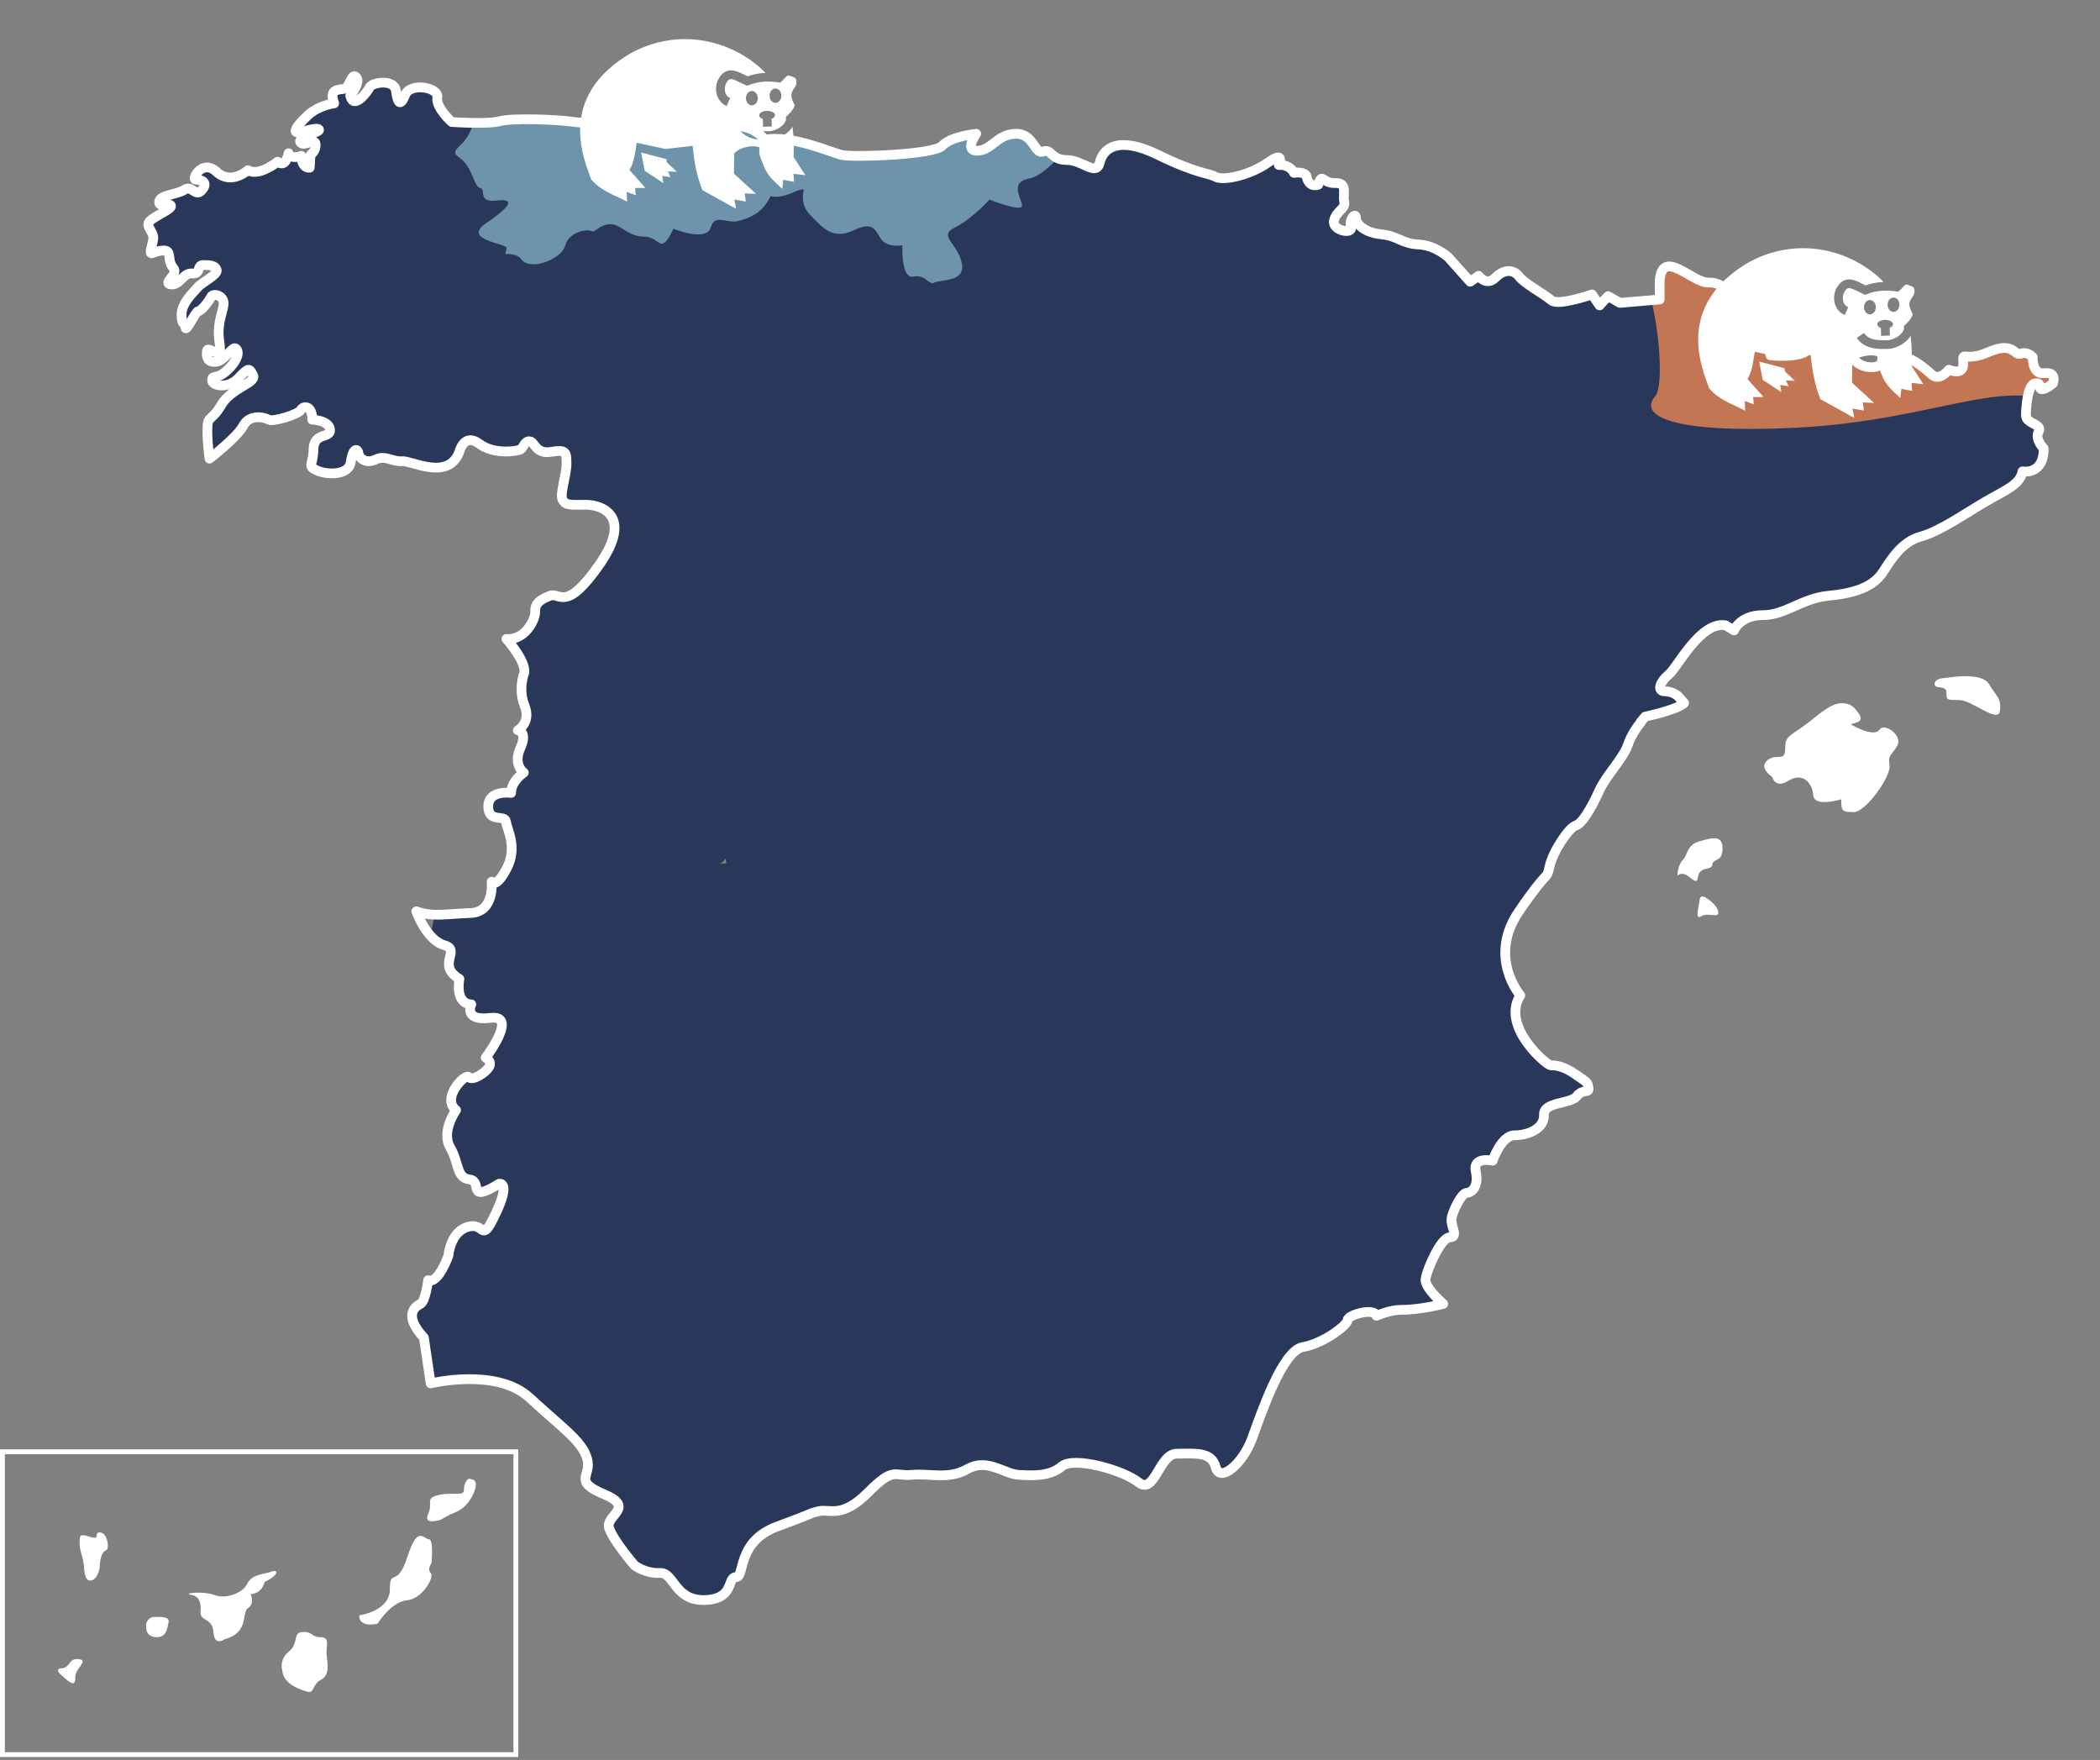 <svg width="432" height="362" viewBox="0 0 432 362" fill="none" xmlns="http://www.w3.org/2000/svg">
<rect x="0" y="0" width="432" height="362" fill="#808080" stroke="none"/>
<g clip-path="url(#clip0_2577_914)">
<mask id="mask0_2577_914" style="mask-type:luminance" maskUnits="userSpaceOnUse" x="30" y="15" width="393" height="315">
<path d="M337.5 148.52L338.44 147.4C338.44 147.4 345.05 146.01 346.45 144.62L345.23 143.23C345.23 143.23 344.19 142.19 342.45 142.19C340.71 142.19 341.58 140.1 343.32 138.71C345.06 137.32 349.76 127.75 354.98 128.62L356.72 129.66C356.72 129.66 357.94 126.53 362.64 126.53C367.34 126.53 370.65 123.05 376.21 122.53C381.77 122.01 385.43 120.62 387.35 117.66C389.26 114.7 391.35 111.4 395.18 110.35C399.01 109.31 404.23 105.65 408.41 103.21C412.59 100.77 415.55 99.73 416.07 96.95C416.07 96.95 420.42 97.82 420.42 92.25C420.42 92.25 418.51 90.34 419.38 88.77C420.25 87.2 416.77 87.2 416.77 85.46C416.77 83.72 417.12 79.02 418.68 78.85C420.25 78.68 419.2 80.07 420.07 80.07C420.94 80.07 422.33 78.85 422.33 78.85C422.33 78.85 423.2 76.41 420.59 76.76C417.98 77.11 418.15 73.45 418.15 73.45C418.15 73.45 417.11 72.23 415.71 72.75C414.31 73.27 414.32 70.14 409.1 72.4C403.88 74.66 403.71 71.88 403.88 74.66C404.05 77.44 400.92 76.05 400.92 76.05C400.92 76.05 399.01 78.49 397.44 77.09C395.87 75.69 392.74 72.91 389.96 73.26C387.18 73.61 387.35 75.35 385.44 75.52C383.53 75.69 381.44 74.82 380.39 72.39C379.35 69.95 373.78 69.95 372.04 71.87C370.3 73.78 364.21 73.09 364.21 73.09C364.21 73.09 363.34 69.78 364.91 69.26C366.48 68.74 364.74 61.78 362.13 61.43C359.52 61.08 356.56 61.43 356.56 61.43C356.56 61.43 354.82 57.95 351.51 58.12C348.2 58.29 341.94 50.81 341.42 57.77V61.6L333.24 62.3L330.8 60.91L329.06 62.82L327.49 60.56C327.49 60.56 320.53 63 319.14 61.78C317.75 60.56 313.57 58.3 312.53 56.91C311.49 55.52 309.57 55.17 307.66 57.08C305.75 58.99 304.18 56.73 304.18 56.73L302.44 57.95L297.92 52.9C297.92 52.9 295.31 50.46 291.83 50.29C288.35 50.12 287.65 48.55 284.17 48.2C280.69 47.85 278.95 46.11 278.95 44.84C278.95 43.57 277.44 45.07 277.91 46.7C278.37 48.32 273.85 47.4 274.43 45.31C275.01 43.22 276.87 42.99 276.52 41.48C276.17 39.97 277.33 37.54 274.66 37.65C271.99 37.77 271.99 35.33 271.18 38C271.18 38 269.21 38.81 268.74 36.14C268.74 36.14 268.28 35.21 266.19 35.56C266.19 35.56 265.49 33.82 263.06 33.94C263.06 33.94 264.51 30.81 260.86 33.42C257.21 36.03 251.64 37.25 250.07 36.38C248.5 35.51 246.42 35.86 238.24 31.86C230.06 27.86 226.93 30.47 226.23 33.43C225.53 36.39 222.75 32.91 219.44 32.91C216.13 32.91 216.31 30.47 214.57 31.17C212.83 31.87 212.66 27.34 208.83 27.52C205 27.69 204.13 30.83 201.17 31C198.21 31.17 200.82 27.52 200.82 27.52C200.82 27.52 195.6 28.04 193.86 29.96C192.12 31.87 175.41 32.4 173.15 31.87C170.89 31.35 162.88 27.69 157.31 28.74C157.31 28.74 155.22 25.61 150.7 25.96C146.18 26.31 141.3 25.79 141.3 25.79C141.3 25.79 139.04 21.96 137.12 21.61C135.21 21.26 134.16 25.09 131.55 24.92C128.94 24.75 125.98 25.79 125.11 24.22C125.11 24.22 121.63 25.61 118.15 25.09C114.67 24.57 105.45 24.22 102.84 24.92C100.23 25.62 92.92 25.09 92.92 25.09C92.92 25.09 89.61 22.13 89.96 20.04C90.31 17.95 84.39 16.91 83.35 19.52C82.31 22.13 81.78 21.09 81.44 18.65C81.09 16.21 76.57 16.91 76.05 17.95C75.53 18.99 72.74 22.65 72.05 19.69C72.05 19.69 74.31 16.91 73.27 15.86C72.23 14.81 72.05 18.12 70.66 18.3C69.27 18.48 67.7 18.47 68.75 21.26C68.75 21.26 65.62 21.61 63.36 23.7C61.1 25.79 59.88 27.53 61.62 27.18C63.36 26.83 65.27 26.14 65.62 26.66C65.97 27.18 61.1 28.23 61.79 29.27C62.49 30.31 64.75 28.23 64.92 29.62C65.09 31.01 63.88 31.88 63.88 31.88L63.71 34.49C63.71 34.49 62.14 34.84 61.97 32.05C61.97 32.05 59.88 32.92 59.36 31.53C59.36 31.53 58.84 34.66 57.1 33.27C57.1 33.27 53.27 36.4 51.01 35.01C51.01 35.01 47.53 38.14 44.57 35.36C41.61 32.58 39.35 36.93 40.22 36.93C41.09 36.93 43 37.28 41.61 39.02C40.22 40.76 39.52 37.98 37.96 39.02C36.39 40.06 32.91 40.06 32.74 41.46C32.57 42.85 35 41.63 35.18 42.33C35.35 43.03 31.87 44.42 30.83 45.46C29.79 46.5 31.7 47.72 31.53 49.11C31.36 50.5 30.49 52.42 31.36 52.07C32.23 51.72 34.32 51.03 34.67 52.07C35.02 53.11 34.67 53.98 35.71 55.2C36.75 56.42 33.27 58.33 35.19 58.51C37.1 58.68 37.63 56.07 39.54 56.25C41.45 56.42 40.41 54.51 41.8 54.51C43.19 54.51 44.32 54.6 44.58 55.55C44.84 56.51 41.53 58.07 40.66 59.12C39.79 60.16 37.27 62.34 37.35 64.86C37.44 67.38 38.05 65.99 38.13 67.3C38.22 68.61 40.22 63.99 40.83 63.99C41.44 63.99 43.09 61.81 43.44 61.03C43.79 60.25 46.4 60.68 45.96 62.94C45.53 65.2 44.57 66.86 45.18 70.68C45.79 74.51 42.74 70.94 42.57 72.16C42.4 73.38 42.66 74.6 44.4 74.42C46.14 74.25 47.71 71.37 48.4 71.64C49.09 71.91 49.44 73.47 47.01 75.9C44.58 78.33 43.7 76.94 43.62 78.16C43.53 79.38 46.84 80.07 49.01 77.81C51.19 75.55 51.27 75.63 52.06 77.2C52.84 78.77 47.62 79.72 45.53 83.29C43.44 86.86 42.66 85.29 42.66 88.42C42.66 91.55 43.1 94.34 43.1 94.34C43.1 94.34 48.76 89.99 50.06 87.55C51.37 85.11 54.41 85.81 55.28 86.33C56.15 86.85 61.46 85.2 61.89 84.33C62.32 83.46 64.24 83.2 64.24 86.33C64.24 86.33 67.63 86.42 67.89 88.33C68.15 90.24 64.58 88.85 64.5 92.33C64.41 95.81 63.11 95.81 65.2 96.77C67.29 97.73 71.81 97.81 72.16 95.03C72.51 92.25 73.55 92.07 73.73 93.2C73.9 94.33 75.3 95.46 77.3 94.51C79.3 93.55 80.69 95.03 82.69 94.86C84.69 94.69 92.26 99.04 94.52 92.86C94.52 92.86 95.48 88.94 98.61 91.29C101.74 93.64 106.62 92.77 107.14 92.42C107.66 92.07 107.92 90.68 108.97 90.77C110.01 90.86 110.19 93.47 113.32 92.95C116.45 92.43 116.54 92.95 116.54 95.39C116.54 97.83 115.06 101.74 115.76 102.87C116.46 104 117.33 103.83 120.55 103.83C123.77 103.83 130.3 106.09 123.33 116.1C116.37 126.11 115.15 121.76 113.15 122.54C111.15 123.32 110.02 124.11 110.1 125.76C110.19 127.41 108.01 131.76 104.18 131.42C104.18 131.42 108.36 136.12 107.83 138.47C107.83 138.47 106.52 141.69 107.92 145.17C109.31 148.65 106.53 150.22 106.53 150.22C106.53 150.22 108.62 150.39 107.05 153.87C105.48 157.35 107.75 158.92 107.75 158.92C107.75 158.92 105.14 160.66 105.14 163.1C105.14 163.1 100.44 162.4 100.44 165.88C100.44 169.36 103.92 167.45 104.09 169.01C104.26 170.57 106.53 174.23 104.26 178.58C102 182.93 101.13 181.36 101.13 181.36C101.13 181.36 101.83 187.62 96.78 187.8C91.73 187.97 89.12 188.67 85.64 187.45C85.64 187.45 87.73 193.37 91.38 194.41C95.03 195.45 89.64 198.41 94.51 201.37C94.51 201.37 93.47 206.42 96.95 206.59C96.95 206.59 95.21 210.07 100.95 209.37C106.69 208.67 99.91 217.55 99.91 217.55C99.91 217.55 101.3 218.25 100.61 219.46C99.91 220.68 97.13 222.42 96.43 221.55C95.73 220.68 90.69 225.9 93.82 228.34C93.82 228.34 90.69 232.69 92.6 236C94.51 239.31 93.82 242.26 96.6 242.61C99.38 242.96 95.9 247.66 102.69 243.48C102.69 243.48 105.13 242.96 101.99 249.57C98.86 256.18 99.9 251.31 96.25 252.35C92.6 253.39 92.25 258.27 92.25 258.27C92.25 258.27 90.16 264.19 88.07 263.32C88.07 263.32 87.55 267.67 86.5 268.19C85.46 268.71 82.85 270.45 87.2 275.15L88.59 284.55C88.59 284.55 102.16 281.24 108.95 287.51C115.74 293.78 119.74 296.39 120.78 300.04C121.82 303.69 117.65 304.56 124.26 307.35C130.87 310.13 124.43 311.7 125.3 314.31C126.17 316.92 130.52 321.97 130.52 321.97C130.52 321.97 132.78 323.71 135.74 323.54C138.7 323.37 138.7 329.28 144.96 329.11C151.22 328.94 149.48 324.41 151.4 324.41C153.32 324.41 151.4 317.1 159.93 313.97C168.46 310.84 166.19 311.36 168.46 310.84C170.72 310.32 173.16 312.41 178.55 307.01C183.94 301.61 183.77 303.7 187.6 303.36C191.43 303.01 195.08 304.4 199.09 302.14C203.09 299.88 206.57 303.18 209.53 303.36C212.49 303.53 215.97 303.71 218.41 301.62C220.85 299.53 230.94 302.32 234.25 304.93C237.56 307.54 238.43 299.01 242.08 299.01C245.73 299.01 249.22 298.49 250.09 301.79C250.96 305.1 255.66 301.09 257.57 295.87C259.48 290.65 263.83 277.77 268.01 277.08C272.19 276.38 277.23 272.56 277.23 271.51C277.23 270.46 282.8 268.9 283.15 270.64C283.15 270.64 285.93 269.42 288.2 269.42C290.47 269.42 293.42 269.07 296.9 268.2C296.9 268.2 293.07 264.89 293.25 263.15C293.42 261.41 296.38 254.51 298.24 254.51C300.1 254.51 298.47 252.31 298.59 250.8C298.71 249.29 300.68 245.35 301.72 245.35C302.76 245.35 304.27 244.07 303.58 240.94C302.88 237.81 307.06 238.74 307.06 238.74C307.06 238.74 308.8 233.52 311.58 233.52C314.36 233.52 317.73 232.13 317.61 229.34C317.49 226.56 323.06 227.14 324.34 225.51C325.62 223.88 327.01 224.93 326.78 223.77C326.55 222.61 326.78 222.84 324.11 220.99C321.44 219.13 319.82 219.13 319.01 219.13C318.2 219.13 308.68 211.12 312.75 204.74C312.75 204.74 306.02 196.97 312.4 187.57C318.78 178.17 318.08 181.31 318.78 178.17C319.48 175.04 322.84 170.16 324.12 169.82C325.4 169.47 327.25 166.46 328.99 162.63C330.41 159.51 333.9 156.01 334.84 153.31C335.44 151.57 336.39 149.97 337.57 148.55L337.5 148.52Z" fill="white"/>
</mask>
<g mask="url(#mask0_2577_914)">
<path d="M82.96 106.67C82.96 106.67 76.35 51.33 95.14 48.55C113.93 45.77 132.73 37.41 143.52 34.28C154.31 31.15 190.16 48.9 190.16 48.9L214.52 31.15L239.23 48.55L242.36 58.99L234.35 83.01L261.32 84.58L271.59 106.33L253.84 141.14L227.39 129.31L188.41 158.55L152.91 176.65L132.03 169.69L96.18 166.91L97.92 134.19L82.95 106.69L82.96 106.67Z" fill="#29385A"/>
<path d="M229.84 62.3C229.84 62.3 228.97 64.39 221.83 63.87C221.83 63.87 222.53 67.18 220.26 68.22C220.26 68.22 220.09 71.35 222.87 72.4C225.65 73.44 221.65 76.58 220.43 76.58C219.21 76.58 220.08 82.67 221.47 83.72C222.86 84.76 220.6 89.64 226.52 87.37C226.52 87.37 227.22 92.76 229.65 88.07C232.08 83.38 232.78 85.81 232.78 86.68C232.78 87.55 229.47 92.77 236.78 90.51C236.78 90.51 238.17 84.42 242 84.42C245.83 84.42 247.22 86.68 249.83 86.33C252.44 85.98 249.66 92.07 252.44 92.07C255.22 92.07 256.79 94.51 260.1 90.5C263.41 86.49 268.8 87.02 268.8 87.02L268.63 74.49L229.82 62.31L229.84 62.3Z" fill="#29385A"/>
<path d="M238.54 62.82C238.54 62.82 240.63 72.91 247.94 72.74C255.25 72.57 251.25 76.39 252.99 76.22C254.73 76.05 256.47 75.18 258.04 77.09C259.61 79 260.3 82.48 265.17 82.31C265.17 82.31 268.48 82.83 265.87 85.09C263.26 87.35 262.22 83.35 261.35 84.57C260.48 85.79 257.7 86.31 257.87 89.09C258.04 91.87 261.87 94.14 261.87 94.14L274.05 98.32L282.58 91.53L287.28 68.91L299.11 54.47L284.32 37.76L266.05 31.84L252.13 40.37L238.56 62.82H238.54Z" fill="#29385A"/>
<path d="M219.75 27.49L206.87 36.54C206.87 36.54 207.74 44.72 211.92 42.28C216.1 39.84 218.01 41.06 218.01 41.06C218.01 41.06 218.18 44.02 219.75 45.06C221.32 46.1 219.4 47.84 223.06 49.58C226.71 51.32 223.23 53.06 218.88 50.97C214.53 48.88 215.92 56.02 218.36 55.32C220.8 54.62 218.71 58.63 221.84 58.8C224.97 58.97 226.19 62.98 227.41 62.98C228.63 62.98 228.11 69.42 230.54 66.63C232.98 63.85 232.11 69.76 234.19 69.76C236.27 69.76 242.72 72.54 242.72 68.72C242.72 64.9 246.03 65.94 246.37 61.58C246.72 57.23 248.11 54.97 248.28 51.83C248.45 48.7 254.02 53.74 254.2 48.87C254.38 44 259.07 45.39 258.38 41.73C257.68 38.08 268.82 36.68 263.77 32.68C258.72 28.68 223.4 20.32 223.4 20.32L219.75 27.46V27.49Z" fill="#29385A"/>
<path d="M166.15 37.06C166.15 37.06 163.71 41.06 166.5 44.02C169.28 46.98 171.37 49.41 175.72 47.33C180.07 45.24 180.07 47.85 181.46 49.42C182.85 50.99 185.64 50.46 185.64 50.46C185.64 50.46 185.29 57.42 187.9 56.9C190.51 56.38 191.03 58.81 192.25 58.12C193.47 57.43 198.86 58.12 197.82 53.94C196.78 49.76 192.95 48.55 196.43 46.8C199.91 45.06 203.57 41.06 203.57 41.06C203.57 41.06 208.79 43.15 210.01 42.63C211.23 42.11 206.88 37.58 211.75 36.71C216.62 35.84 224.63 23.66 224.63 23.66L202.7 13.04L175.9 22.96L172.77 34.45L166.16 37.06H166.15Z" fill="#6D94AA"/>
<path d="M98.16 53.54C98.16 53.54 105.35 50.76 107.21 53.31C109.07 55.86 115.56 53.31 116.26 50.53C116.96 47.75 120.67 47.05 121.6 47.51C122.53 47.97 122.99 46.35 125.31 46.12C127.63 45.89 129.02 48.67 132.5 48.67C135.98 48.67 135.75 52.85 138.53 47.05C138.53 47.05 145.26 49.83 146.19 46.82C147.12 43.8 149.44 46.12 151.99 45.43C154.54 44.73 157.09 43.57 158.49 40.33C158.49 40.33 160.11 41.03 163.59 39.4C167.07 37.78 166.37 41.26 168.69 40.33C171.01 39.4 169.62 35.69 174.03 35.69C178.44 35.69 176.81 27.57 176.81 27.57L121.59 18.75L89.92 20.03L98.16 53.56V53.54Z" fill="#6D94AA"/>
<path d="M97.7 96.23C97.7 96.23 96.31 89.73 99.32 84.86C102.34 79.99 103.03 81.38 105.12 81.61C107.21 81.84 109.99 75.58 106.98 75.58C103.97 75.58 104.2 72.8 104.43 70.71C104.66 68.62 100.72 70.48 98.86 70.48C97 70.48 97.93 65.61 97.93 64.68C97.93 63.75 97.47 60.74 99.79 59.81C102.11 58.88 104.2 51.92 104.2 50.99C104.2 50.06 94.92 49.37 100.02 45.89C105.12 42.41 106.05 40.79 102.11 41.25C98.17 41.71 100.02 38.93 98.86 38.7C97.7 38.47 97.7 36.61 96.08 34.06C94.46 31.51 92.14 32.2 94.92 29.65C97.7 27.1 98.17 21.53 98.17 21.53C98.17 21.53 81.46 3.66 69.4 10.62C57.33 17.58 43.88 -2.37 31.81 27.33C19.74 57.03 16.03 87.19 26.71 96.94C37.38 106.69 32.74 112.72 62.91 106.69C93.07 100.66 97.72 96.25 97.72 96.25L97.7 96.23Z" fill="#29385A"/>
<path d="M147.82 168.63C147.82 168.63 153.85 167.7 155.71 169.33C157.57 170.95 158.03 166.08 161.05 166.08C164.07 166.08 166.39 167.47 167.55 163.06C168.71 158.65 169.87 163.99 171.49 164.45C173.11 164.91 175.43 166.54 177.99 162.59C179.18 160.75 181.82 162.01 200.15 141.94C210.95 130.11 207.92 126.16 207.92 126.16C207.92 126.16 208.62 122.68 215.35 121.06C222.08 119.44 224.4 121.99 226.95 119.44C229.5 116.89 229.5 122.22 234.84 121.53C240.18 120.83 234.14 126.17 240.41 127.8C246.67 129.42 248.3 132.67 251.08 128.96C253.86 125.25 258.27 121.3 260.83 122.93C263.38 124.55 282.41 160.75 282.41 160.75L287.28 186.04L298.42 214.35L285.89 239.41L256.42 261.22L232.98 259.13L173.12 243.58L153.63 220.84V201.35L147.83 168.63H147.82Z" fill="#29385A"/>
<path d="M242.49 257.96C242.49 257.96 245.74 249.37 248.06 247.52C250.38 245.66 251.08 241.72 252.7 241.49C254.32 241.26 256.41 242.42 257.8 241.26C259.19 240.1 262.21 237.78 264.06 239.4C265.92 241.02 271.49 241.49 271.72 237.54C271.95 233.59 271.26 229.42 273.34 227.79C275.43 226.17 279.14 224.77 281 223.85C282.86 222.92 289.12 229.88 289.12 231.74C289.12 233.6 294.92 257.03 294.92 257.03L304.9 269.1L296.55 276.99L270.56 283.25L254.32 276.99L242.49 257.96Z" fill="#29385A"/>
<path d="M95.15 159.34C95.15 159.34 109.54 167.23 113.02 161.2C116.5 155.17 121.37 151.69 124.85 153.54C128.33 155.4 128.79 161.2 131.81 159.81C134.83 158.42 138.07 159.35 139.93 161.67C141.79 163.99 145.03 165.85 148.05 162.6L150.6 162.37C150.6 162.37 148.51 167.47 151.76 168.4C151.76 168.4 150.6 176.75 148.05 177.68C148.05 177.68 151.99 176.98 152.23 179.54C152.46 182.09 154.32 183.95 156.64 181.63C158.96 179.31 158.5 187.89 156.18 189.52C156.18 189.52 163.14 199.27 165.23 198.34C167.32 197.41 170.57 195.32 170.57 195.32C170.57 195.32 172.66 199.26 169.64 202.51L172.19 206.92L167.32 205.76C167.32 205.76 165.46 208.08 165.7 210.63C165.93 213.18 161.52 211.09 161.52 211.09C161.52 211.09 162.22 215.27 164.77 215.5C167.32 215.73 165.93 219.21 162.91 219.21L159.89 226.4L142.72 259.81L77.75 246.82L95.15 159.34Z" fill="#29385A"/>
<path d="M101.93 249.55C101.93 249.55 109.76 250.07 111.85 250.07C113.94 250.07 112.55 253.2 117.77 250.77C122.99 248.33 119.51 256.34 126.12 254.95C132.73 253.56 133.08 252.86 133.78 248.69C134.48 244.51 139.7 246.6 139.7 246.6C139.7 246.6 142.14 250.43 143.88 246.95C145.62 243.47 140.75 238.94 144.92 235.46C149.1 231.98 155.01 228.5 155.01 225.71C155.01 222.92 161.27 224.32 163.71 227.1C166.15 229.88 168.93 231.62 172.76 233.36C176.59 235.1 178.33 240.32 183.9 239.45L185.29 237.19C185.29 237.19 194.69 240.32 197.65 238.06C200.61 235.8 204.61 239.45 206.7 237.02C208.79 234.58 210.01 239.63 211.57 237.54C213.14 235.45 213.48 234.93 216.27 235.28C219.05 235.63 222.19 233.54 222.19 233.54L224.8 237.19C224.8 237.19 222.89 234.23 225.32 234.06C227.76 233.89 230.89 232.67 230.89 231.28C230.89 231.28 232.11 234.59 236.63 233.54C236.63 233.54 236.28 237.54 238.72 237.54C241.16 237.54 238.72 241.37 240.63 241.89C242.54 242.41 242.02 245.2 240.8 245.89C239.58 246.59 238.02 249.89 238.02 249.89C238.02 249.89 239.76 251.8 241.33 251.46C242.9 251.11 244.81 251.46 246.72 253.72C248.63 255.98 250.9 258.24 253.86 257.72C256.82 257.2 256.82 258.42 254.73 263.11C252.64 267.8 259.6 275.64 263.08 275.29C266.56 274.94 269.17 283.99 269.17 283.99L247.59 316.88L201.18 316.42L155.24 336.84L108.83 315.49L77.74 270.94L86.09 251.45L101.93 249.54V249.55Z" fill="#29385A"/>
<path d="M174.62 162.94C174.62 162.94 175.78 162.13 175.66 160.27C175.54 158.41 176.47 160.73 177.75 160.62C179.03 160.5 178.91 156.79 178.91 156.79C178.91 156.79 182.39 157.37 182.39 156.09C182.39 154.81 182.16 150.64 183.32 149.48C184.48 148.32 189.7 143.45 189.82 141.36C189.82 141.36 193.42 141.71 193.42 140.2C193.42 138.69 194.23 132.54 197.36 132.31C200.49 132.08 204.32 125.23 206.29 125.23C208.26 125.23 212.09 129.52 211.74 131.84C211.39 134.16 210.12 135.09 210.12 136.6C210.12 138.11 207.22 140.2 208.03 140.78C208.84 141.36 210.93 143.22 209.77 145.3C209.77 145.3 213.13 145.07 213.25 147.16C213.37 149.25 214.18 151.45 217.08 151.8C217.08 151.8 217.31 155.63 219.52 155.51C221.72 155.39 218.01 159.92 218.01 161.54C218.01 163.16 219.29 161.77 220.45 161.31C221.61 160.85 223.47 168.74 221.73 169.32C219.99 169.9 217.67 170.71 216.74 170.13C215.81 169.55 211.98 169.9 211.87 170.71C211.75 171.52 209.78 170.25 208.39 171.41C207 172.57 204.79 173.61 204.21 174.19C203.63 174.77 200.61 175.35 200.61 174.54C200.61 173.73 203.86 172.45 204.55 170.83C205.25 169.21 202.11 168.28 200.61 167.81C199.1 167.35 198.64 166.07 196.78 166.07C194.92 166.07 192.49 164.79 192.02 164.79C191.55 164.79 187.96 160.85 185.76 162.24C183.56 163.63 181.93 164.33 181.12 160.85C181.12 160.85 178.22 166.07 174.62 162.94Z" fill="#29385A"/>
<path d="M282.63 175.82L280.77 169.32C280.77 169.32 269.17 163.98 266.38 161.89C263.59 159.8 261.74 154 264.06 153.07C266.38 152.14 264.76 148.89 264.76 148.89H268.7C268.7 148.89 271.02 142.62 268.7 138.68C266.38 134.74 265.22 129.17 257.1 125.22C257.1 125.22 251.3 127.54 250.14 123.36C248.98 119.18 251.42 118.49 251.42 116.05C251.42 113.61 252.46 113.79 253.68 113.79C254.9 113.79 253.85 117.79 257.33 114.66C257.33 114.66 256.29 114.14 256.11 110.14C255.93 106.14 257.15 108.57 258.55 107.01C259.95 105.45 262.73 103.88 262.73 102.31C262.73 100.74 259.95 99.53 259.95 99.53C259.95 99.53 260.82 99.18 260.3 96.4C259.78 93.62 259.08 91.01 260.13 90.48C261.17 89.96 263.26 92.92 265 92.22C266.74 91.52 269.35 93.96 269.35 93.96L274.05 93.79C274.05 93.79 278.23 89.61 277.18 88.4C276.13 87.19 273.87 86.31 273.7 84.57C273.53 82.83 273.35 77.61 274.57 77.43C275.79 77.26 274.22 73.6 275.96 72.04C277.7 70.47 276.66 66.47 278.05 66.47C279.44 66.47 282.23 66.64 282.92 62.99C283.62 59.34 288.31 61.08 289.01 59.86C289.71 58.64 292.14 55.86 291.97 53.07C291.8 50.28 298.41 49.42 298.41 49.42L346.44 62.82L350.62 83.35L329.04 134.17L326.26 159.93C326.26 159.93 296.56 202.74 282.64 175.82H282.63Z" fill="#29385A"/>
<path d="M341.39 61.6C341.39 61.6 339.48 65.6 341.22 69.43C342.96 73.26 342.26 77.09 340.18 81.61C338.09 86.13 332.87 91.01 334.26 93.79C335.65 96.57 327.3 100.4 327.3 104.58C327.3 108.76 332.17 104.58 331.13 109.1C330.09 113.62 328 114.32 328 118.15C328 121.98 322.78 125.81 325.91 131.72C329.04 137.64 323.47 142.86 325.91 144.25C328.35 145.64 334.77 153.26 334.77 153.26L390.3 131.02L431.72 103.87L429.98 62.45L349.93 48.53L341.4 61.58L341.39 61.6Z" fill="#29385A"/>
<path d="M369 88C343.8 89.2 337 85.5 340.5 81.5C342.179 79.581 341.5 68.5 339.5 61C339.084 52.388 340.5 46.5 340.5 46.5H384.5L437.5 63.5L434.5 83L427.5 85.5C414.5 75.5 400.5 86.5 369 88Z" fill="#C27653"/>
<path d="M292.84 258.77C292.84 258.77 285.88 254.94 287.27 246.94C288.66 238.93 283.44 241.72 283.79 237.89C284.14 234.06 283.09 226.75 286.23 226.75C289.37 226.75 289.01 217.35 286.93 216.66C284.85 215.97 276.49 214.22 278.23 207.96C279.97 201.7 283.8 199.61 272.66 197.52C261.52 195.43 271.96 187.77 277.18 184.29C282.4 180.81 276.83 174.54 284.84 173.15C292.85 171.76 286.58 178.02 290.41 178.02C294.24 178.02 288.67 172.1 292.85 171.76C297.03 171.41 300.16 169.67 300.51 164.8C300.51 164.8 305.5 164.34 305.73 162.13C305.96 159.92 305.61 159.23 306.89 159.23C308.17 159.23 308.51 156.33 306.66 154.82C304.8 153.31 307.7 152.96 308.63 153.2V148.79C308.63 148.79 305.5 148.21 306.08 145.77C306.66 143.33 307.47 146.35 308.63 145.89C309.79 145.43 309.44 140.55 310.95 140.55C312.46 140.55 313.39 142.87 316.63 142.64C319.88 142.41 319.65 143.45 321.62 142.76C323.59 142.06 326.38 141.95 327.3 142.53C328.23 143.11 339.02 155.87 339.02 155.87L333.92 213.53L341.58 233.72L292.85 258.78L292.84 258.77Z" fill="#29385A"/>
</g>
<path d="M337.5 148.52L338.44 147.4C338.44 147.4 345.05 146.01 346.45 144.62L345.23 143.23C345.23 143.23 344.19 142.19 342.45 142.19C340.71 142.19 341.58 140.1 343.32 138.71C345.06 137.32 349.76 127.75 354.98 128.62L356.72 129.66C356.72 129.66 357.94 126.53 362.64 126.53C367.34 126.53 370.65 123.05 376.21 122.53C381.77 122.01 385.43 120.62 387.35 117.66C389.26 114.7 391.35 111.4 395.18 110.35C399.01 109.31 404.23 105.65 408.41 103.21C412.59 100.77 415.55 99.73 416.07 96.95C416.07 96.95 420.42 97.82 420.42 92.25C420.42 92.25 418.51 90.34 419.38 88.77C420.25 87.2 416.77 87.2 416.77 85.46C416.77 83.72 417.12 79.02 418.68 78.85C420.25 78.68 419.2 80.07 420.07 80.07C420.94 80.07 422.33 78.85 422.33 78.85C422.33 78.85 423.2 76.41 420.59 76.76C417.98 77.11 418.15 73.45 418.15 73.45C418.15 73.45 417.11 72.23 415.71 72.75C414.31 73.27 414.32 70.14 409.1 72.4C403.88 74.66 403.71 71.88 403.88 74.66C404.05 77.44 400.92 76.05 400.92 76.05C400.92 76.05 399.01 78.49 397.44 77.09C395.87 75.69 392.74 72.91 389.96 73.26C387.18 73.61 387.35 75.35 385.44 75.52C383.53 75.69 381.44 74.82 380.39 72.39C379.35 69.95 373.78 69.95 372.04 71.87C370.3 73.78 364.21 73.09 364.21 73.09C364.21 73.09 363.34 69.78 364.91 69.26C366.48 68.74 364.74 61.78 362.13 61.43C359.52 61.08 356.56 61.43 356.56 61.43C356.56 61.43 354.82 57.95 351.51 58.12C348.2 58.29 341.94 50.81 341.42 57.77V61.6L333.24 62.3L330.8 60.91L329.06 62.82L327.49 60.56C327.49 60.56 320.53 63 319.14 61.78C317.75 60.56 313.57 58.3 312.53 56.91C311.49 55.52 309.57 55.17 307.66 57.08C305.75 58.99 304.18 56.73 304.18 56.73L302.44 57.95L297.92 52.9C297.92 52.9 295.31 50.46 291.83 50.29C288.35 50.12 287.65 48.55 284.17 48.2C280.69 47.85 278.95 46.11 278.95 44.84C278.95 43.57 277.44 45.07 277.91 46.7C278.37 48.32 273.85 47.4 274.43 45.31C275.01 43.22 276.87 42.99 276.52 41.48C276.17 39.97 277.33 37.54 274.66 37.65C271.99 37.77 271.99 35.33 271.18 38C271.18 38 269.21 38.81 268.74 36.14C268.74 36.14 268.28 35.21 266.19 35.56C266.19 35.56 265.49 33.82 263.06 33.94C263.06 33.94 264.51 30.81 260.86 33.42C257.21 36.03 251.64 37.25 250.07 36.38C248.5 35.51 246.42 35.86 238.24 31.86C230.06 27.86 226.93 30.47 226.23 33.43C225.53 36.39 222.75 32.91 219.44 32.91C216.13 32.91 216.31 30.47 214.57 31.17C212.83 31.87 212.66 27.34 208.83 27.52C205 27.69 204.13 30.83 201.17 31C198.21 31.17 200.82 27.52 200.82 27.52C200.82 27.52 195.6 28.04 193.86 29.96C192.12 31.87 175.41 32.4 173.15 31.87C170.89 31.35 162.88 27.69 157.31 28.74C157.31 28.74 155.22 25.61 150.7 25.96C146.18 26.31 141.3 25.79 141.3 25.79C141.3 25.79 139.04 21.96 137.12 21.61C135.21 21.26 134.16 25.09 131.55 24.92C128.94 24.75 125.98 25.79 125.11 24.22C125.11 24.22 121.63 25.61 118.15 25.09C114.67 24.57 105.45 24.22 102.84 24.92C100.23 25.62 92.92 25.09 92.92 25.09C92.92 25.09 89.61 22.13 89.96 20.04C90.31 17.95 84.39 16.91 83.35 19.52C82.31 22.13 81.78 21.09 81.44 18.65C81.09 16.21 76.57 16.91 76.05 17.95C75.53 18.99 72.74 22.65 72.05 19.69C72.05 19.69 74.31 16.91 73.27 15.86C72.23 14.81 72.05 18.12 70.66 18.3C69.27 18.48 67.7 18.47 68.75 21.26C68.75 21.26 65.62 21.61 63.36 23.7C61.1 25.79 59.88 27.53 61.62 27.18C63.36 26.83 65.27 26.14 65.62 26.66C65.97 27.18 61.1 28.23 61.79 29.27C62.49 30.31 64.75 28.23 64.92 29.62C65.09 31.01 63.88 31.88 63.88 31.88L63.71 34.49C63.71 34.49 62.14 34.84 61.97 32.05C61.97 32.05 59.88 32.92 59.36 31.53C59.36 31.53 58.84 34.66 57.1 33.27C57.1 33.27 53.27 36.4 51.01 35.01C51.01 35.01 47.53 38.14 44.57 35.36C41.61 32.58 39.35 36.93 40.22 36.93C41.09 36.93 43 37.28 41.61 39.02C40.22 40.76 39.52 37.98 37.96 39.02C36.39 40.06 32.91 40.06 32.74 41.46C32.57 42.85 35 41.63 35.18 42.33C35.35 43.03 31.87 44.42 30.83 45.46C29.79 46.5 31.7 47.72 31.53 49.11C31.36 50.5 30.49 52.42 31.36 52.07C32.23 51.72 34.32 51.03 34.67 52.07C35.02 53.11 34.67 53.98 35.71 55.2C36.75 56.42 33.27 58.33 35.19 58.51C37.1 58.68 37.63 56.07 39.54 56.25C41.45 56.42 40.41 54.51 41.8 54.51C43.19 54.51 44.32 54.6 44.58 55.55C44.84 56.51 41.53 58.07 40.66 59.12C39.79 60.16 37.27 62.34 37.35 64.86C37.44 67.38 38.05 65.99 38.13 67.3C38.22 68.61 40.22 63.99 40.83 63.99C41.44 63.99 43.09 61.81 43.44 61.03C43.79 60.25 46.4 60.68 45.96 62.94C45.53 65.2 44.57 66.86 45.18 70.68C45.79 74.51 42.74 70.94 42.57 72.16C42.4 73.38 42.66 74.6 44.4 74.42C46.14 74.25 47.71 71.37 48.4 71.64C49.09 71.91 49.44 73.47 47.01 75.9C44.58 78.33 43.7 76.94 43.62 78.16C43.53 79.38 46.84 80.07 49.01 77.81C51.19 75.55 51.27 75.63 52.06 77.2C52.84 78.77 47.62 79.72 45.53 83.29C43.44 86.86 42.66 85.29 42.66 88.42C42.66 91.55 43.1 94.34 43.1 94.34C43.1 94.34 48.76 89.99 50.06 87.55C51.37 85.11 54.41 85.81 55.28 86.33C56.15 86.85 61.46 85.2 61.89 84.33C62.32 83.46 64.24 83.2 64.24 86.33C64.24 86.33 67.63 86.42 67.89 88.33C68.15 90.24 64.58 88.85 64.5 92.33C64.41 95.81 63.11 95.81 65.2 96.77C67.29 97.73 71.81 97.81 72.16 95.03C72.51 92.25 73.55 92.07 73.73 93.2C73.9 94.33 75.3 95.46 77.3 94.51C79.3 93.55 80.69 95.03 82.69 94.86C84.69 94.69 92.26 99.04 94.52 92.86C94.52 92.86 95.48 88.94 98.61 91.29C101.74 93.64 106.62 92.77 107.14 92.42C107.66 92.07 107.92 90.68 108.97 90.77C110.01 90.86 110.19 93.47 113.32 92.95C116.45 92.43 116.54 92.95 116.54 95.39C116.54 97.83 115.06 101.74 115.76 102.87C116.46 104 117.33 103.83 120.55 103.83C123.77 103.83 130.3 106.09 123.33 116.1C116.37 126.11 115.15 121.76 113.15 122.54C111.15 123.32 110.02 124.11 110.1 125.76C110.19 127.41 108.01 131.76 104.18 131.42C104.18 131.42 108.36 136.12 107.83 138.47C107.83 138.47 106.52 141.69 107.92 145.17C109.31 148.65 106.53 150.22 106.53 150.22C106.53 150.22 108.62 150.39 107.05 153.87C105.48 157.35 107.75 158.92 107.75 158.92C107.75 158.92 105.14 160.66 105.14 163.1C105.14 163.1 100.44 162.4 100.44 165.88C100.44 169.36 103.92 167.45 104.09 169.01C104.26 170.57 106.53 174.23 104.26 178.58C102 182.93 101.13 181.36 101.13 181.36C101.13 181.36 101.83 187.62 96.78 187.8C91.73 187.97 89.12 188.67 85.64 187.45C85.64 187.45 87.73 193.37 91.38 194.41C95.03 195.45 89.64 198.41 94.51 201.37C94.51 201.37 93.47 206.42 96.95 206.59C96.95 206.59 95.21 210.07 100.95 209.37C106.69 208.67 99.91 217.55 99.91 217.55C99.91 217.55 101.3 218.25 100.61 219.46C99.91 220.68 97.13 222.42 96.43 221.55C95.73 220.68 90.69 225.9 93.82 228.34C93.82 228.34 90.69 232.69 92.6 236C94.51 239.31 93.82 242.26 96.6 242.61C99.38 242.96 95.9 247.66 102.69 243.48C102.69 243.48 105.13 242.96 101.99 249.57C98.86 256.18 99.9 251.31 96.25 252.35C92.6 253.39 92.25 258.27 92.25 258.27C92.25 258.27 90.16 264.19 88.07 263.32C88.07 263.32 87.55 267.67 86.5 268.19C85.46 268.71 82.85 270.45 87.2 275.15L88.59 284.55C88.59 284.55 102.16 281.24 108.95 287.51C115.74 293.78 119.74 296.39 120.78 300.04C121.82 303.69 117.65 304.56 124.26 307.35C130.87 310.13 124.43 311.7 125.3 314.31C126.17 316.92 130.52 321.97 130.52 321.97C130.52 321.97 132.78 323.71 135.74 323.54C138.7 323.37 138.7 329.28 144.96 329.11C151.22 328.94 149.48 324.41 151.4 324.41C153.32 324.41 151.4 317.1 159.93 313.97C168.46 310.84 166.19 311.36 168.46 310.84C170.72 310.32 173.16 312.41 178.55 307.01C183.94 301.61 183.77 303.7 187.6 303.36C191.43 303.01 195.08 304.4 199.09 302.14C203.09 299.88 206.57 303.18 209.53 303.36C212.49 303.53 215.97 303.71 218.41 301.62C220.85 299.53 230.94 302.32 234.25 304.93C237.56 307.54 238.43 299.01 242.08 299.01C245.73 299.01 249.22 298.49 250.09 301.79C250.96 305.1 255.66 301.09 257.57 295.87C259.48 290.65 263.83 277.77 268.01 277.08C272.19 276.38 277.23 272.56 277.23 271.51C277.23 270.46 282.8 268.9 283.15 270.64C283.15 270.64 285.93 269.42 288.2 269.42C290.47 269.42 293.42 269.07 296.9 268.2C296.9 268.2 293.07 264.89 293.25 263.15C293.42 261.41 296.38 254.51 298.24 254.51C300.1 254.51 298.47 252.31 298.59 250.8C298.71 249.29 300.68 245.35 301.72 245.35C302.76 245.35 304.27 244.07 303.58 240.94C302.88 237.81 307.06 238.74 307.06 238.74C307.06 238.74 308.8 233.52 311.58 233.52C314.36 233.52 317.73 232.13 317.61 229.34C317.49 226.56 323.06 227.14 324.34 225.51C325.62 223.88 327.01 224.93 326.78 223.77C326.55 222.61 326.78 222.84 324.11 220.99C321.44 219.13 319.82 219.13 319.01 219.13C318.2 219.13 308.68 211.12 312.75 204.74C312.75 204.74 306.02 196.97 312.4 187.57C318.78 178.17 318.08 181.31 318.78 178.17C319.48 175.04 322.84 170.16 324.12 169.82C325.4 169.47 327.25 166.46 328.99 162.63C330.41 159.51 333.9 156.01 334.84 153.31C335.44 151.57 336.39 149.97 337.57 148.55L337.5 148.52Z" stroke="white" stroke-width="2" stroke-linecap="round" stroke-linejoin="round"/>
<path d="M364.63 159.87C364.63 159.87 361.66 157.95 363.58 156.38C365.5 154.81 367.24 156.9 367.24 153.94C367.24 150.98 368.29 151.67 373 147.83C376.44 145.03 377.65 144.64 379.07 144.64C380.13 144.64 381.14 145.14 381.78 145.99C381.93 146.2 382.09 146.41 382.26 146.61C384.12 148.93 380.34 148.7 380.86 149.05C381.38 149.4 385.57 151.67 386.62 150.1C387.67 148.53 391.51 151.32 390.28 153.42C389.06 155.51 388.36 155.17 388.71 157.43C389.06 159.7 383.82 167.03 381.38 167.03C378.94 167.03 378.76 166.86 378.76 164.41C378.76 164.41 373.18 166.16 373 163.54C372.83 160.92 370.73 158.83 367.94 160.57C365.15 162.32 364.62 159.87 364.62 159.87H364.63Z" fill="white"/>
<path d="M400.24 139.45C400.24 139.45 397.97 139.45 397.97 140.67C397.97 141.89 400.41 140.84 400.41 142.42C400.41 144 400.41 143.99 403.03 143.99C405.65 143.99 411.06 148.88 411.41 146.26C411.76 143.64 410.71 143.29 409.14 140.68C407.57 138.06 400.24 139.46 400.24 139.46V139.45Z" fill="white"/>
<path d="M345.09 180.08C345.09 180.08 345.09 177.99 346.14 176.94C347.19 175.89 347.01 173.8 349.46 173.1C351.9 172.4 354.35 171.53 354.35 174.5C354.35 177.47 352.43 176.42 352.26 177.82C352.09 179.22 349.64 177.99 349.29 180.44C348.94 182.88 347.02 178.52 345.1 180.09L345.09 180.08Z" fill="white"/>
<path d="M351.38 184.97C351.38 184.97 349.81 183.57 349.63 185.14C349.46 186.71 348.58 189.33 349.98 188.46C351.38 187.59 353.64 188.98 353.47 187.59C353.3 186.19 351.38 184.97 351.38 184.97Z" fill="white"/>
<path d="M41.24 331.65C41.24 331.65 41.77 328.44 39.46 328.08C37.15 327.72 41.78 327.19 44.09 328.08C46.41 328.97 49.97 327.72 50.86 325.76C51.75 323.8 54.43 323.8 55.85 323.26C57.28 322.73 57.45 323.97 54.42 325.4C54.42 325.4 54.06 327.72 51.57 327.9C51.57 327.9 52.46 329.86 51.04 330.75C49.61 331.64 51.4 335.74 46.23 337.17C46.23 337.17 44.09 338.77 43.91 335.74C43.73 332.71 41.24 333.6 41.24 331.64V331.65Z" fill="white"/>
<path d="M30.14 333.79C30.14 333.79 30.54 332.59 31.74 332.59C32.94 332.59 34.95 332.46 34.68 333.66C34.41 334.86 34.28 337 31.87 336.73C29.46 336.46 30.13 333.79 30.13 333.79H30.14Z" fill="white"/>
<path d="M17.31 322.64C17.25 321.68 17.08 320.73 16.8 319.81C16.58 319.08 16.37 318.17 16.37 317.35C16.37 315.61 16.5 315.48 18.64 316.15C20.78 316.82 19.17 315.08 20.65 315.21C22.12 315.34 22.66 318.69 21.72 318.95C20.78 319.22 20.52 321.49 20.52 322.16C20.52 322.83 19.99 325.1 18.51 325.1C17.64 325.1 17.38 323.75 17.31 322.64Z" fill="white"/>
<path d="M58.09 343.71C58.09 343.71 57.29 341.44 59.43 339.7C61.57 337.96 60.1 335.82 62.24 335.69C64.38 335.56 63.98 336.76 65.98 336.76C67.98 336.76 67.05 338.63 67.18 340.24C67.31 341.85 67.98 344.52 66.11 345.45C64.24 346.39 64.64 348.39 63.3 347.99C61.96 347.59 58.35 346.52 58.09 343.71Z" fill="white"/>
<path d="M73.92 332.25C73.92 332.25 80.2 331.45 80.2 326.9C80.2 322.35 81.67 326.9 83.81 320.22C85.95 313.54 87.15 316.61 88.22 316.61C89.29 316.61 88.75 321.56 88.75 321.56C88.75 321.56 87.81 322.76 88.62 323.57C89.42 324.37 86.88 328.92 83.67 329.18C80.46 329.45 77.65 333.99 77.65 333.99C77.65 333.99 73.77 334.93 73.91 332.25H73.92Z" fill="white"/>
<path d="M90.1 312.73C90.1 312.73 87.03 313.67 88.09 311.39C89.16 309.12 87.29 308.18 90.23 307.51C93.17 306.84 95.44 307.91 95.44 306.44C95.44 304.97 96.24 304.03 96.64 304.17L97.04 304.3C97.04 304.3 98.64 304.3 97.44 307.11C96.58 309.12 95.24 310.45 93.61 311.09C92.62 311.48 91.68 311.99 90.77 312.54C90.58 312.65 90.36 312.73 90.09 312.73H90.1Z" fill="white"/>
<path d="M12.72 344.66C12.72 344.66 10.94 343.23 12.72 343.14C14.5 343.05 14.06 341 16.2 341.27C18.34 341.54 15.49 343.14 15.49 344.92C15.49 346.7 14.96 346.7 12.73 344.65L12.72 344.66Z" fill="white"/>
<path d="M106.12 298.62H0.5V360.91H106.12V298.62Z" stroke="white" stroke-miterlimit="10"/>
</g>
<path d="M140.75 8.045C137.248 8.07 133.574 8.908 129.944 10.829C114.017 20.041 120.429 33.362 121.595 36.876C123.668 39.311 126.456 40.138 129.013 41.484L128.915 39.472L130.78 40.16L130.639 38.666L132.78 38.663L129.468 34.943C130.445 33.609 130.739 30.817 130.983 29.361L136.892 30.643L142.477 30.002C142.79 33.037 143.263 36.072 144.49 39.108L151.439 42.955L151.068 41.042L153.432 41.456L153.197 39.775L155.531 39.877L150.985 35.709L151.031 31.548C152.468 29.964 155.511 29.855 156.226 30.33C156.032 32.003 156.6 32.726 157.154 34.234C157.864 36.165 159.455 37.48 160.921 38.851L161.127 36.981L163.365 37.396L163.225 35.763L165.661 36.03L163.258 32.31C163.307 30.237 163.313 28.163 163.034 26.09C162.694 26.656 162.193 27.145 161.648 27.546C160.606 28.312 159.315 28.823 158.037 28.774C157.156 28.74 153.781 29.141 151.975 26.517L153.452 25.5C154.624 27.203 156.753 26.93 158.106 26.983C158.808 27.01 159.836 26.653 160.586 26.102C161.336 25.55 161.716 24.867 161.688 24.486L161.655 24.04L161.992 23.745C161.992 23.745 162.385 23.4 162.777 22.928C163.17 22.456 163.469 21.832 163.472 21.684C163.473 21.625 163.353 21.329 163.129 20.88C162.906 20.43 162.597 19.676 162.943 18.893C163.178 18.361 163.453 18.069 163.598 17.814C163.739 17.567 163.839 17.315 163.851 16.733C163.809 16.319 163.737 16.21 163.572 16.073C163.401 15.929 163.013 15.756 162.403 15.562C162.085 15.462 162.055 15.507 161.8 15.713C161.545 15.918 161.243 16.328 160.8 16.727L160.479 17.016L160.053 16.945C157.988 16.602 155.96 16.751 154.056 17.504L153.699 17.645L153.351 17.485C152.122 16.918 151.184 16.407 150.641 16.291C150.369 16.233 150.234 16.248 150.093 16.31C149.952 16.372 149.754 16.518 149.498 16.901C149.188 17.364 149.019 18.106 149.126 18.74C149.233 19.374 149.531 19.872 150.201 20.164L149.483 21.807C148.245 21.267 147.545 20.149 147.358 19.038C147.171 17.927 147.411 16.794 148.008 15.903C148.388 15.336 148.834 14.904 149.374 14.668C149.914 14.431 150.499 14.427 151.015 14.537C151.943 14.735 152.794 15.222 153.782 15.7C154.986 15.271 156.227 15.045 157.478 14.996C153.62 11.018 147.675 8.098 141.088 8.046C140.976 8.045 140.863 8.045 140.75 8.045ZM159.524 18.203C160.197 18.203 160.742 18.863 160.742 19.678C160.742 20.492 160.197 21.153 159.524 21.153C158.852 21.153 158.307 20.492 158.307 19.678C158.307 18.863 158.852 18.203 159.524 18.203ZM154.67 18.716C155.342 18.716 155.888 19.376 155.888 20.191C155.888 21.005 155.343 21.666 154.67 21.666C153.998 21.666 153.452 21.005 153.452 20.191C153.452 19.376 153.998 18.716 154.67 18.716ZM157.768 22.798C158.661 22.782 159.402 23.172 159.422 23.671C159.434 23.976 159.17 24.265 158.72 24.44L158.769 26.021L156.977 26.078L156.927 24.466C156.475 24.307 156.197 24.032 156.185 23.732C156.165 23.233 156.874 22.815 157.768 22.798ZM131.886 31.371L132.62 35.124L136.459 37.668L136.218 36.184L137.929 36.444L137.386 35.252L139.244 35.349L137.206 33.42L137.067 32.73L131.886 31.371Z" fill="white"/>
<path d="M370.75 51.045C367.248 51.07 363.574 51.908 359.944 53.829C344.017 63.041 350.429 76.362 351.595 79.876C353.668 82.311 356.456 83.138 359.013 84.484L358.915 82.472L360.78 83.16L360.639 81.666L362.78 81.662L359.468 77.943C360.445 76.609 360.739 73.817 360.983 72.361L366.892 73.643L372.477 73.002C372.79 76.037 373.263 79.073 374.49 82.108L381.439 85.955L381.068 84.042L383.432 84.456L383.197 82.775L385.531 82.877L380.985 78.709L381.031 74.548C382.468 72.964 385.511 72.855 386.226 73.33C386.032 75.003 386.6 75.726 387.154 77.234C387.864 79.165 389.455 80.48 390.921 81.851L391.127 79.981L393.365 80.396L393.225 78.763L395.661 79.03L393.258 75.31C393.307 73.237 393.313 71.163 393.034 69.09C392.694 69.656 392.193 70.145 391.648 70.546C390.606 71.312 389.315 71.823 388.037 71.774C387.156 71.74 383.781 72.141 381.975 69.517L383.452 68.5C384.624 70.203 386.753 69.93 388.106 69.983C388.808 70.01 389.836 69.653 390.586 69.102C391.336 68.55 391.716 67.868 391.688 67.486L391.655 67.04L391.992 66.746C391.992 66.746 392.385 66.4 392.777 65.928C393.17 65.456 393.469 64.832 393.472 64.684C393.473 64.625 393.353 64.329 393.129 63.88C392.906 63.43 392.597 62.676 392.943 61.893C393.178 61.361 393.453 61.069 393.598 60.814C393.739 60.567 393.839 60.315 393.851 59.733C393.809 59.319 393.737 59.21 393.572 59.073C393.401 58.929 393.013 58.756 392.403 58.562C392.085 58.462 392.055 58.507 391.8 58.712C391.545 58.919 391.243 59.328 390.8 59.727L390.479 60.016L390.053 59.945C387.988 59.602 385.96 59.751 384.056 60.504L383.699 60.645L383.351 60.485C382.122 59.918 381.184 59.407 380.641 59.291C380.369 59.233 380.234 59.248 380.093 59.31C379.952 59.372 379.754 59.518 379.498 59.901C379.188 60.364 379.019 61.106 379.126 61.74C379.233 62.374 379.531 62.872 380.201 63.164L379.483 64.807C378.245 64.266 377.545 63.149 377.358 62.038C377.171 60.928 377.411 59.794 378.008 58.903C378.388 58.336 378.834 57.904 379.374 57.668C379.914 57.431 380.499 57.427 381.015 57.537C381.943 57.735 382.794 58.222 383.782 58.7C384.986 58.271 386.227 58.045 387.478 57.996C383.62 54.018 377.675 51.098 371.088 51.046C370.976 51.045 370.863 51.045 370.75 51.045ZM389.524 61.203C390.197 61.203 390.742 61.863 390.742 62.678C390.742 63.492 390.197 64.153 389.524 64.153C388.852 64.153 388.307 63.492 388.307 62.678C388.307 61.863 388.852 61.203 389.524 61.203ZM384.67 61.716C385.342 61.716 385.888 62.376 385.888 63.191C385.888 64.005 385.343 64.665 384.67 64.666C383.998 64.666 383.452 64.005 383.452 63.191C383.452 62.376 383.998 61.716 384.67 61.716ZM387.768 65.798C388.661 65.782 389.402 66.172 389.422 66.671C389.434 66.976 389.17 67.265 388.72 67.44L388.769 69.022L386.977 69.078L386.927 67.466C386.475 67.307 386.197 67.031 386.185 66.732C386.165 66.233 386.874 65.815 387.768 65.798ZM361.886 74.371L362.62 78.124L366.459 80.668L366.218 79.184L367.929 79.444L367.386 78.252L369.244 78.349L367.206 76.42L367.067 75.73L361.886 74.371Z" fill="white"/>
<defs>
<clipPath id="clip0_2577_914">
<rect width="431.71" height="352.41" fill="white" transform="translate(0 9)"/>
</clipPath>
</defs>
</svg>
